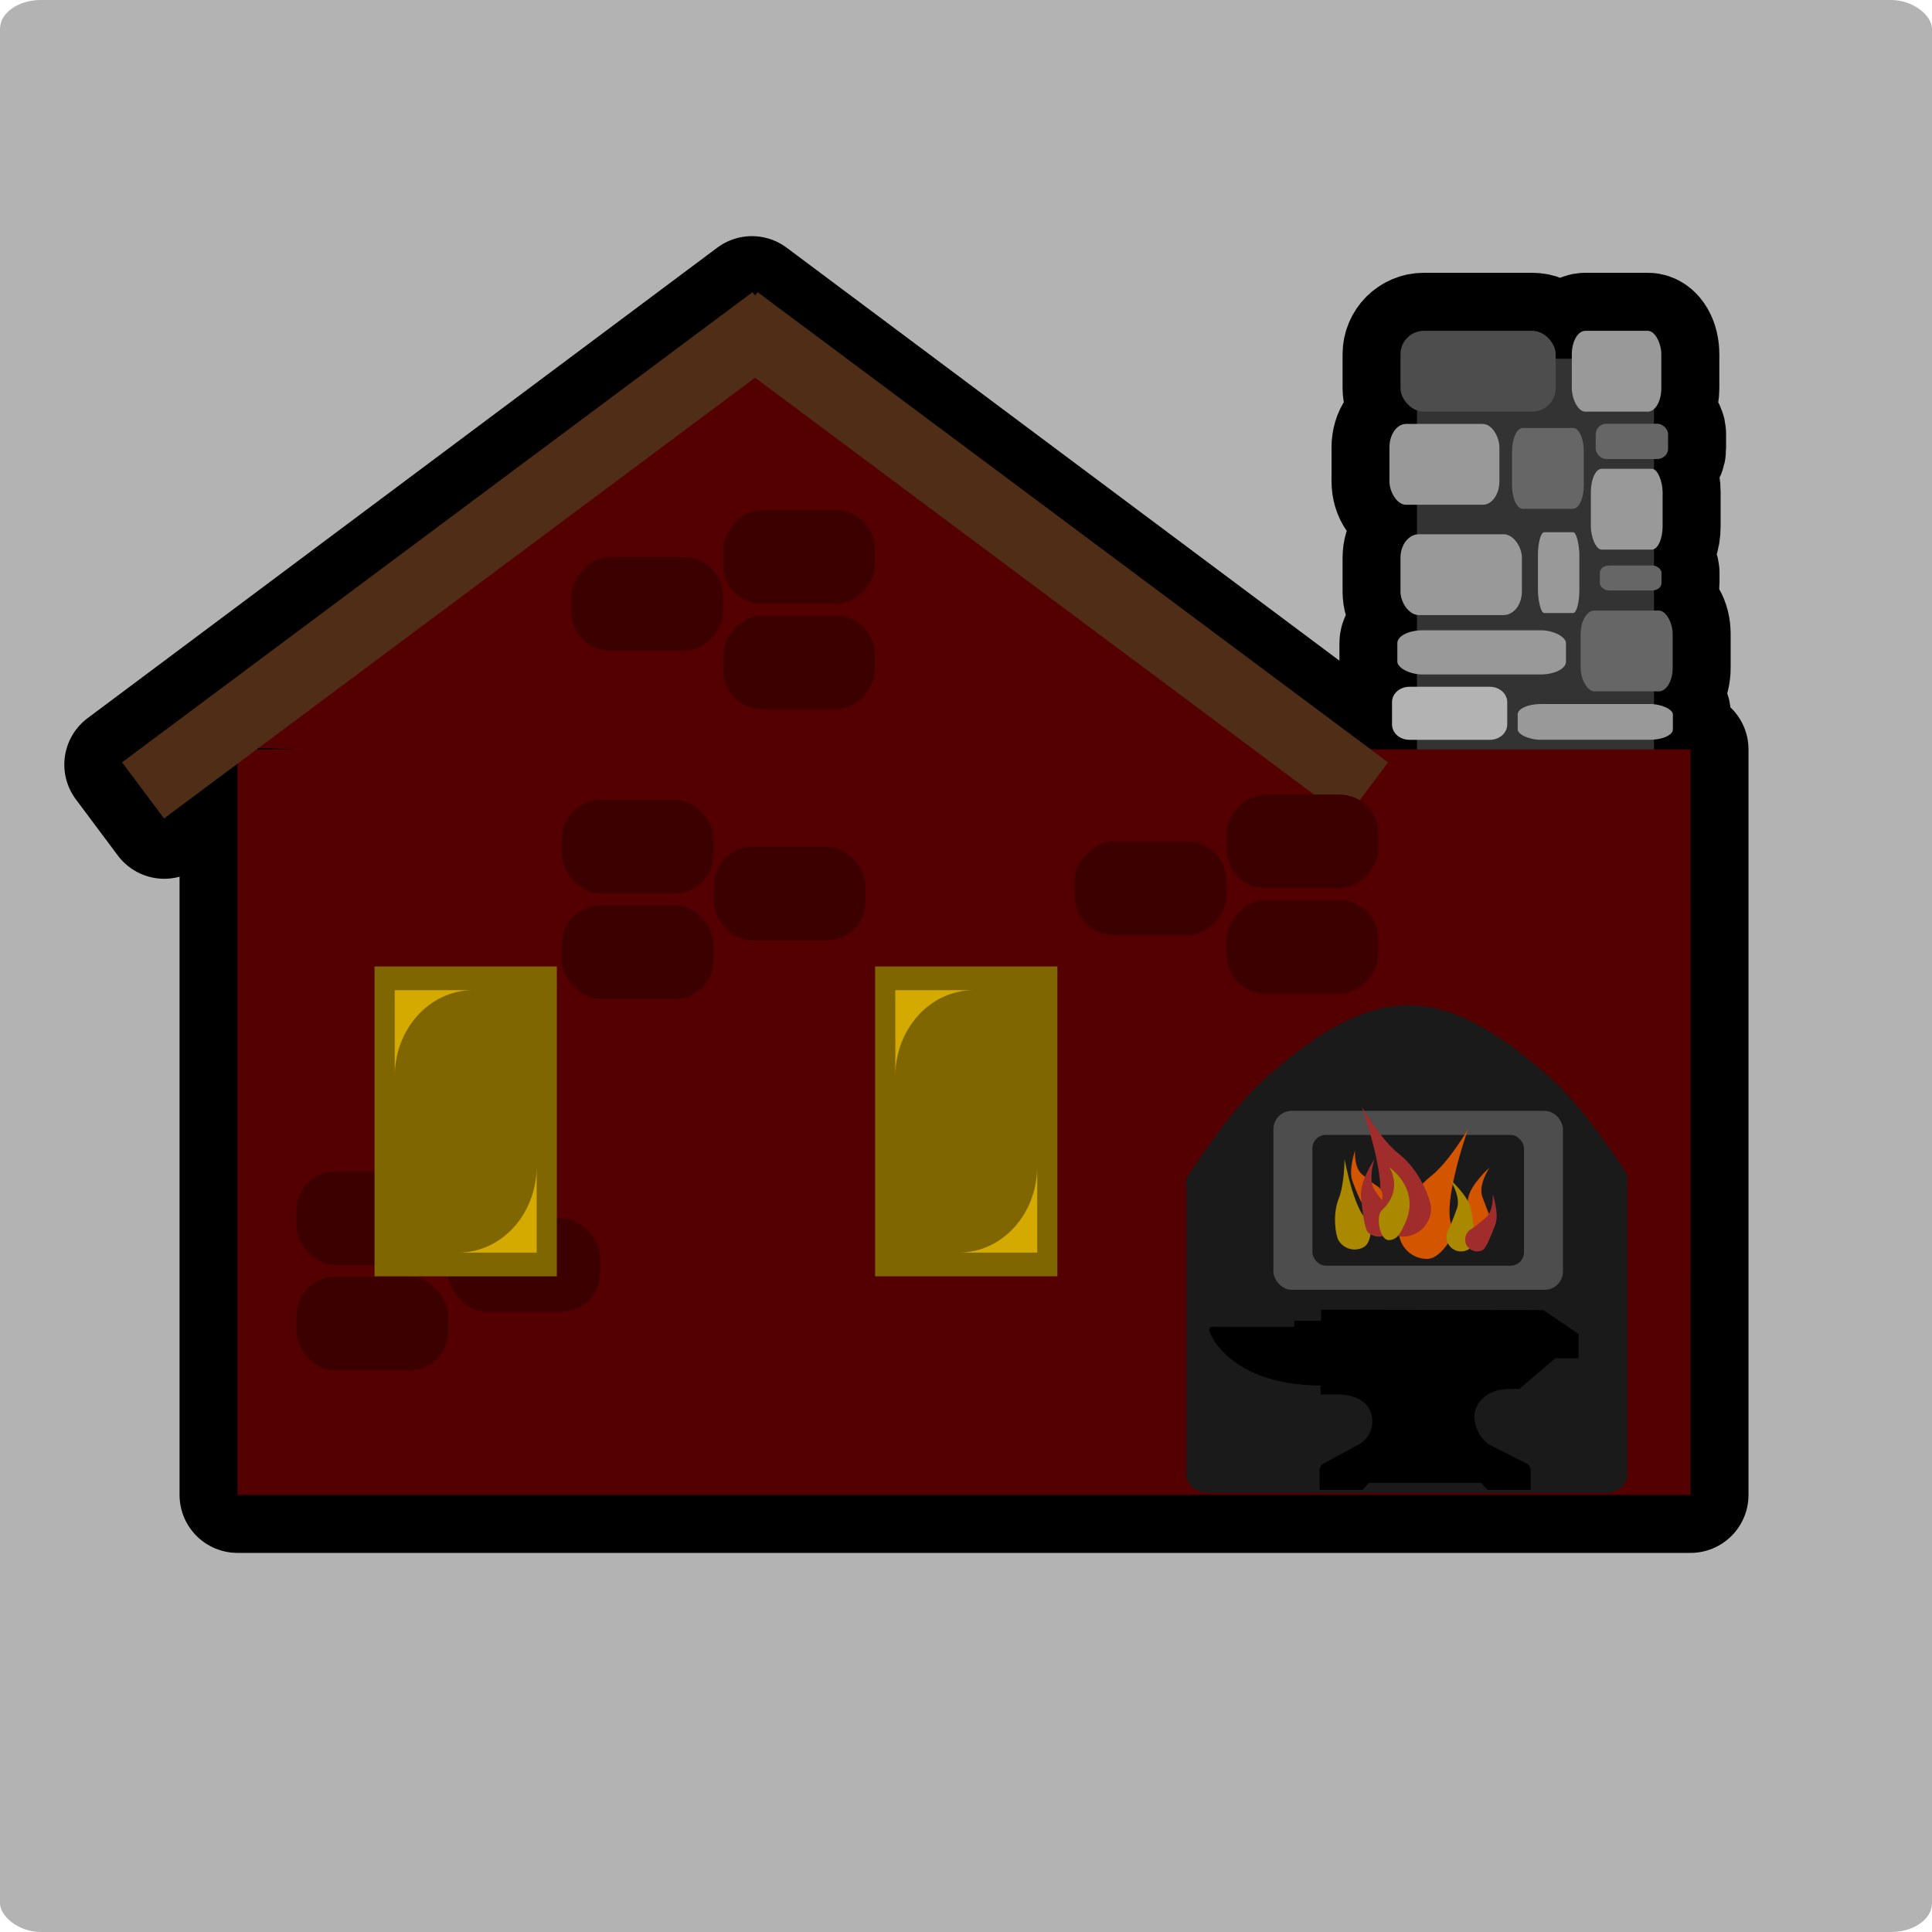 <?xml version="1.0" encoding="UTF-8" standalone="no"?>
<!-- Created with Inkscape (http://www.inkscape.org/) -->

<svg
   width="100mm"
   height="100mm"
   viewBox="0 0 100 100"
   version="1.1"
   id="svg267"
   xml:space="preserve"
   inkscape:version="1.2 (dc2aedaf03, 2022-05-15)"
   sodipodi:docname="Workshop.svg"
   xmlns:inkscape="http://www.inkscape.org/namespaces/inkscape"
   xmlns:sodipodi="http://sodipodi.sourceforge.net/DTD/sodipodi-0.dtd"
   xmlns="http://www.w3.org/2000/svg"
   xmlns:svg="http://www.w3.org/2000/svg"><sodipodi:namedview
     id="namedview269"
     pagecolor="#ffffff"
     bordercolor="#666666"
     borderopacity="1.0"
     inkscape:showpageshadow="2"
     inkscape:pageopacity="0.0"
     inkscape:pagecheckerboard="0"
     inkscape:deskcolor="#d1d1d1"
     inkscape:document-units="mm"
     showgrid="false"
     inkscape:zoom="0.067953502"
     inkscape:cx="-5577.3431"
     inkscape:cy="735.79725"
     inkscape:window-width="1920"
     inkscape:window-height="1017"
     inkscape:window-x="-8"
     inkscape:window-y="-8"
     inkscape:window-maximized="1"
     inkscape:current-layer="layer1" /><defs
     id="defs264" /><g
     inkscape:label="Layer 1"
     inkscape:groupmode="layer"
     id="layer1"
     transform="translate(307.594,-99.287)"><rect
       style="fill:#b3b3b3;fill-opacity:1;stroke:none;stroke-width:6;stroke-linecap:round;stroke-miterlimit:100;paint-order:fill markers stroke"
       id="rect2663"
       width="100"
       height="100"
       x="-307.594"
       y="99.287"
       rx="2.119"
       ry="1.491" /><g
       id="g2719"
       transform="matrix(1.517,0,0,1.517,122.473,-75.944)"><path
         id="path3159"
         style="fill:#333333;stroke:#000000;stroke-width:3.956;stroke-linecap:round;stroke-linejoin:round;stroke-miterlimit:0;stroke-dasharray:none;paint-order:normal"
         d="m -257.842,125.547 -21.484,16.053 1.432,1.917 2.5,-1.868 v 24.869 h 49.576 v -25.437 h -1.245 v -0.334 c 0.368,-0.032 0.643,-0.175 0.643,-0.348 v -0.513 c 0,-0.172 -0.276,-0.315 -0.643,-0.348 v -0.438 h 0.162 c 0.263,0 0.474,-0.357 0.474,-0.8 v -1.158 c 0,-0.443 -0.211,-0.8 -0.474,-0.8 h -0.162 v -0.69 c 0.146,-0.022 0.256,-0.122 0.256,-0.242 v -0.358 c 0,-0.12 -0.11,-0.22 -0.256,-0.243 v -0.563 c 0.168,-0.075 0.294,-0.396 0.294,-0.783 v -1.159 c 0,-0.387 -0.126,-0.708 -0.294,-0.783 v -0.348 h 0.107 c 0.207,0 0.373,-0.156 0.373,-0.35 v -0.506 c 0,-0.194 -0.166,-0.349 -0.373,-0.349 h -0.107 v -0.501 c 0.148,-0.133 0.25,-0.4 0.25,-0.711 v -1.159 c 0,-0.443 -0.206,-0.8 -0.461,-0.8 h -2.131 c -0.256,0 -0.461,0.357 -0.461,0.8 v 0.151 h -0.552 v -0.151 c 0,-0.443 -0.357,-0.8 -0.8,-0.8 h -3.694 c -0.443,0 -0.8,0.357 -0.8,0.8 v 1.159 c 0,0.36 0.236,0.664 0.562,0.764 v 0.454 h -0.372 c -0.314,0 -0.567,0.357 -0.567,0.8 v 1.158 c 0,0.443 0.253,0.8 0.567,0.8 h 0.372 v 1.009 c -0.317,0.04 -0.562,0.38 -0.562,0.796 v 1.158 c 0,0.416 0.246,0.756 0.562,0.796 v 0.535 c -0.384,0.045 -0.669,0.218 -0.669,0.426 v 0.633 c 0,0.207 0.285,0.38 0.669,0.426 v 0.431 h -0.258 c -0.329,0 -0.594,0.234 -0.594,0.525 v 0.76 c 0,0.291 0.265,0.525 0.594,0.525 h 0.258 v 0.327 h -1.902 z" /></g><g
       id="g2886"
       transform="matrix(1.517,0,0,1.517,122.473,-75.944)"><rect
         style="fill:#333333;fill-opacity:1;stroke:none;stroke-width:2.462;stroke-linecap:round;stroke-miterlimit:100;paint-order:fill markers stroke"
         id="rect2782"
         width="8.088"
         height="16.069"
         x="-235.152"
         y="127.751" /><rect
         style="display:inline;fill:#550000;stroke:none;stroke-width:2.308;stroke-linecap:round;stroke-linejoin:round"
         id="rect2784"
         width="49.576"
         height="25.437"
         x="-275.394"
         y="141.081" /><g
         id="g2792"
         transform="matrix(0.543,0,0,0.53,-321.507,117.103)"
         style="display:inline;fill:#008000"><rect
           style="fill:#3d0000;fill-opacity:1;stroke:none;stroke-width:6.189;stroke-linecap:round;stroke-linejoin:round"
           id="rect2786"
           width="9.54"
           height="6.039"
           x="88.624"
           y="72.403"
           rx="2.446"
           ry="2.506" /><rect
           style="display:inline;fill:#3d0000;fill-opacity:1;stroke:none;stroke-width:6.189;stroke-linecap:round;stroke-linejoin:round"
           id="rect2788"
           width="9.54"
           height="6.039"
           x="88.624"
           y="79.188"
           rx="2.446"
           ry="2.506" /><rect
           style="display:inline;fill:#3d0000;fill-opacity:1;stroke:none;stroke-width:6.189;stroke-linecap:round;stroke-linejoin:round"
           id="rect2790"
           width="9.54"
           height="6.039"
           x="98.165"
           y="75.423"
           rx="2.446"
           ry="2.506" /></g><g
         id="g2800"
         transform="matrix(0.653,0,0,0.637,-403.416,80.011)"
         style="display:inline;fill:#008000"><rect
           style="display:inline;opacity:1;fill:#806600;fill-opacity:1;stroke:none;stroke-width:7.839;stroke-linecap:round;stroke-linejoin:round"
           id="rect2794"
           width="9.525"
           height="16.597"
           x="128.065"
           y="106.001"
           transform="translate(75.146,1.497)" /><path
           id="path2796"
           style="display:inline;fill:#d4aa00;fill-opacity:1;stroke:none;stroke-width:6.227;stroke-linecap:round;stroke-linejoin:round"
           d="m 211.682,122.825 v -4.625 c 0,2.562 -1.829,4.625 -4.101,4.625 z"
           sodipodi:nodetypes="cccc" /><path
           id="path2798"
           style="display:inline;fill:#d4aa00;fill-opacity:1;stroke:none;stroke-width:6.227;stroke-linecap:round;stroke-linejoin:round"
           d="m 204.266,108.767 v 4.625 c 0,-2.562 1.829,-4.625 4.101,-4.625 z"
           sodipodi:nodetypes="cccc" /></g><g
         id="g2808"
         transform="matrix(-0.543,0,0,0.53,-185.922,110.123)"
         style="display:inline;fill:#008000"><rect
           style="fill:#3d0000;fill-opacity:1;stroke:none;stroke-width:6.189;stroke-linecap:round;stroke-linejoin:round"
           id="rect2802"
           width="9.54"
           height="6.039"
           x="88.624"
           y="72.403"
           rx="2.446"
           ry="2.506" /><rect
           style="display:inline;fill:#3d0000;fill-opacity:1;stroke:none;stroke-width:6.189;stroke-linecap:round;stroke-linejoin:round"
           id="rect2804"
           width="9.54"
           height="6.039"
           x="88.624"
           y="79.188"
           rx="2.446"
           ry="2.506" /><rect
           style="display:inline;fill:#3d0000;fill-opacity:1;stroke:none;stroke-width:6.189;stroke-linecap:round;stroke-linejoin:round"
           id="rect2806"
           width="9.54"
           height="6.039"
           x="98.165"
           y="75.423"
           rx="2.446"
           ry="2.506" /></g><g
         id="g2824"
         transform="matrix(0.653,0,0,0.637,-386.337,80.011)"
         style="display:inline;fill:#008000"><rect
           style="display:inline;opacity:1;fill:#806600;fill-opacity:1;stroke:none;stroke-width:7.839;stroke-linecap:round;stroke-linejoin:round"
           id="rect2818"
           width="9.525"
           height="16.597"
           x="128.065"
           y="106.001"
           transform="translate(75.146,1.497)" /><path
           id="path2820"
           style="display:inline;fill:#d4aa00;fill-opacity:1;stroke:none;stroke-width:6.227;stroke-linecap:round;stroke-linejoin:round"
           d="m 211.682,122.825 v -4.625 c 0,2.562 -1.829,4.625 -4.101,4.625 z"
           sodipodi:nodetypes="cccc" /><path
           id="path2822"
           style="display:inline;fill:#d4aa00;fill-opacity:1;stroke:none;stroke-width:6.227;stroke-linecap:round;stroke-linejoin:round"
           d="m 204.266,108.767 v 4.625 c 0,-2.562 1.829,-4.625 4.101,-4.625 z"
           sodipodi:nodetypes="cccc" /></g><g
         id="g2834"
         transform="matrix(0.383,0,0,0.373,-377.631,85.713)"
         style="display:inline;fill:#008000"><path
           style="fill:#550000;fill-opacity:1;stroke:none;stroke-width:0.287px;stroke-linecap:butt;stroke-linejoin:miter;stroke-opacity:1"
           d="m 267.279,148.249 47.759,-39.025 52.423,42.983 z"
           id="path2826" /><g
           id="g2832"
           style="display:inline;fill:#008000"
           transform="matrix(-2.102,0,0,2.102,910.754,34.769)"><rect
             style="fill:#502d16;fill-opacity:1;stroke:none;stroke-width:5.053;stroke-linecap:round;stroke-linejoin:round"
             id="rect2828"
             width="33.654"
             height="3.023"
             x="175.956"
             y="200.027"
             transform="matrix(0.794,-0.608,0.589,0.808,0,0)" /><rect
             style="display:inline;fill:#502d16;fill-opacity:1;stroke:none;stroke-width:5.053;stroke-linecap:round;stroke-linejoin:round"
             id="rect2830"
             width="33.654"
             height="3.023"
             x="175.956"
             y="200.027"
             transform="matrix(-0.794,-0.608,-0.589,0.808,568.707,-1.220213e-7)" /></g></g><g
         id="g2842"
         transform="matrix(0.543,0,0,0.53,-312.45,104.425)"
         style="display:inline;fill:#008000"><rect
           style="fill:#3d0000;fill-opacity:1;stroke:none;stroke-width:6.189;stroke-linecap:round;stroke-linejoin:round"
           id="rect2836"
           width="9.54"
           height="6.039"
           x="88.624"
           y="72.403"
           rx="2.446"
           ry="2.506" /><rect
           style="display:inline;fill:#3d0000;fill-opacity:1;stroke:none;stroke-width:6.189;stroke-linecap:round;stroke-linejoin:round"
           id="rect2838"
           width="9.54"
           height="6.039"
           x="88.624"
           y="79.188"
           rx="2.446"
           ry="2.506" /><rect
           style="display:inline;fill:#3d0000;fill-opacity:1;stroke:none;stroke-width:6.189;stroke-linecap:round;stroke-linejoin:round"
           id="rect2840"
           width="9.54"
           height="6.039"
           x="98.165"
           y="75.423"
           rx="2.446"
           ry="2.506" /></g><g
         id="g2850"
         transform="matrix(-0.543,0,0,0.53,-205.52,94.544)"
         style="display:inline;fill:#008000"><rect
           style="fill:#3d0000;fill-opacity:1;stroke:none;stroke-width:6.189;stroke-linecap:round;stroke-linejoin:round"
           id="rect2844"
           width="9.54"
           height="6.039"
           x="88.624"
           y="72.403"
           rx="2.446"
           ry="2.506" /><rect
           style="display:inline;fill:#3d0000;fill-opacity:1;stroke:none;stroke-width:6.189;stroke-linecap:round;stroke-linejoin:round"
           id="rect2846"
           width="9.54"
           height="6.039"
           x="88.624"
           y="79.188"
           rx="2.446"
           ry="2.506" /><rect
           style="display:inline;fill:#3d0000;fill-opacity:1;stroke:none;stroke-width:6.189;stroke-linecap:round;stroke-linejoin:round"
           id="rect2848"
           width="9.54"
           height="6.039"
           x="98.165"
           y="75.423"
           rx="2.446"
           ry="2.506" /></g><rect
         style="fill:#1a1a1a;fill-opacity:1;stroke:none;stroke-width:2.193;stroke-linecap:round;stroke-linejoin:round;stroke-miterlimit:0;stroke-dasharray:none;stroke-dashoffset:0;paint-order:normal"
         id="rect3842"
         width="15.049"
         height="17.937"
         x="-243.025"
         y="148.511"
         rx="0.738"
         ry="0.572" /><rect
         style="fill:#4d4d4d;fill-opacity:1;stroke:none;stroke-width:1.6;stroke-linecap:round;stroke-miterlimit:100;paint-order:fill markers stroke"
         id="rect2860"
         width="5.295"
         height="2.758"
         x="-235.714"
         y="126.799"
         rx="0.8"
         ry="0.8" /><rect
         style="fill:#999999;fill-opacity:1;stroke:none;stroke-width:1.088;stroke-linecap:round;stroke-miterlimit:100;paint-order:fill markers stroke"
         id="rect2862"
         width="2.449"
         height="2.758"
         x="-229.219"
         y="131.506"
         rx="0.37"
         ry="0.8" /><rect
         style="fill:#999999;fill-opacity:1;stroke:none;stroke-width:0.827;stroke-linecap:round;stroke-miterlimit:100;paint-order:fill markers stroke"
         id="rect2864"
         width="1.414"
         height="2.758"
         x="-231.024"
         y="133.671"
         rx="0.214"
         ry="0.8" /><rect
         style="fill:#666666;fill-opacity:1;stroke:none;stroke-width:1.232;stroke-linecap:round;stroke-miterlimit:100;paint-order:fill markers stroke"
         id="rect2866"
         width="3.14"
         height="2.758"
         x="-229.567"
         y="136.343"
         rx="0.474"
         ry="0.8" /><rect
         style="fill:#666666;fill-opacity:1;stroke:none;stroke-width:0.561;stroke-linecap:round;stroke-miterlimit:100;paint-order:fill markers stroke"
         id="rect2868"
         width="2.104"
         height="0.852"
         x="-228.912"
         y="134.806"
         rx="0.318"
         ry="0.247" /><rect
         style="fill:#666666;fill-opacity:1;stroke:none;stroke-width:0.722;stroke-linecap:round;stroke-miterlimit:100;paint-order:fill markers stroke"
         id="rect2870"
         width="2.469"
         height="1.205"
         x="-229.053"
         y="129.969"
         rx="0.373"
         ry="0.35" /><rect
         style="fill:#999999;fill-opacity:1;stroke:none;stroke-width:1.065;stroke-linecap:round;stroke-miterlimit:100;paint-order:fill markers stroke"
         id="rect2872"
         width="5.295"
         height="1.221"
         x="-231.715"
         y="139.532"
         rx="0.8"
         ry="0.354" /><path
         id="path2874"
         style="fill:#666666;stroke-width:1.088;stroke-linecap:round;stroke-miterlimit:100;paint-order:fill markers stroke"
         d="m -231.538,130.114 h 1.709 c 0.205,0 0.37,0.357 0.37,0.8 v 1.158 c 0,0.443 -0.165,0.8 -0.37,0.8 h -1.709 c -0.205,0 -0.37,-0.357 -0.37,-0.8 v -1.158 c 0,-0.443 0.165,-0.8 0.37,-0.8 z" /><path
         id="path2876"
         style="fill:#b3b3b3;stroke-width:1.117;stroke-linecap:round;stroke-miterlimit:100;paint-order:fill markers stroke"
         d="m -235.409,138.944 h 2.743 c 0.329,0 0.594,0.234 0.594,0.525 v 0.76 c 0,0.291 -0.265,0.525 -0.594,0.525 h -2.743 c -0.329,0 -0.594,-0.234 -0.594,-0.525 v -0.76 c 0,-0.291 0.265,-0.525 0.594,-0.525 z" /><rect
         style="fill:#999999;fill-opacity:1;stroke:none;stroke-width:1.347;stroke-linecap:round;stroke-miterlimit:100;paint-order:fill markers stroke"
         id="rect2878"
         width="3.752"
         height="2.758"
         x="-236.091"
         y="129.976"
         rx="0.567"
         ry="0.8" /><rect
         style="fill:#999999;fill-opacity:1;stroke:none;stroke-width:1.215;stroke-linecap:round;stroke-miterlimit:100;paint-order:fill markers stroke"
         id="rect2880"
         width="3.054"
         height="2.758"
         x="-229.868"
         y="126.799"
         rx="0.461"
         ry="0.8" /><rect
         style="fill:#999999;fill-opacity:1;stroke:none;stroke-width:1.415;stroke-linecap:round;stroke-miterlimit:100;paint-order:fill markers stroke"
         id="rect2882"
         width="4.142"
         height="2.758"
         x="-235.714"
         y="133.74"
         rx="0.626"
         ry="0.8" /><rect
         style="fill:#999999;fill-opacity:1;stroke:none;stroke-width:1.233;stroke-linecap:round;stroke-miterlimit:100;paint-order:fill markers stroke"
         id="rect2884"
         width="5.754"
         height="1.507"
         x="-235.821"
         y="137.017"
         rx="0.869"
         ry="0.437" /><path
         id="rect3931"
         style="fill:#550000;stroke-width:3.956;stroke-linecap:round;stroke-linejoin:round;stroke-miterlimit:0"
         d="m -245.09,146.033 h 19.263 v 13.198 c 0,0 -2.683,-5.118 -4.81,-6.978 -1.353,-1.184 -3.012,-2.441 -4.81,-2.442 -1.802,-9.5e-4 -3.465,1.258 -4.822,2.442 -2.13,1.859 -4.822,6.978 -4.822,6.978 z"
         sodipodi:nodetypes="cccssscc" /><g
         id="g2858"
         transform="matrix(-0.543,0,0,0.53,-188.345,104.248)"
         style="display:inline;fill:#008000"><rect
           style="fill:#3d0000;fill-opacity:1;stroke:none;stroke-width:6.189;stroke-linecap:round;stroke-linejoin:round"
           id="rect2852"
           width="9.54"
           height="6.039"
           x="88.624"
           y="72.403"
           rx="2.446"
           ry="2.506" /><rect
           style="display:inline;fill:#3d0000;fill-opacity:1;stroke:none;stroke-width:6.189;stroke-linecap:round;stroke-linejoin:round"
           id="rect2854"
           width="9.54"
           height="6.039"
           x="88.624"
           y="79.188"
           rx="2.446"
           ry="2.506" /><rect
           style="display:inline;fill:#3d0000;fill-opacity:1;stroke:none;stroke-width:6.189;stroke-linecap:round;stroke-linejoin:round"
           id="rect2856"
           width="9.54"
           height="6.039"
           x="98.165"
           y="75.423"
           rx="2.446"
           ry="2.506" /></g></g><g
       id="g72"
       transform="matrix(0.212,0,0,0.212,-245.537,161.063)"><path
         d="m 92.676,34.299 v 5.946 h -5.707 l -8.735,7.469 h -2.513 c -4.273,0 -8.099,2.376 -8.476,6.414 -0.001,0.233 -0.001,-0.058 -0.001,0.173 0,2.891 1.432,5.444 3.623,6.999 l 9.511,4.841 c 0.666,0.78 0.607,1.415 0.607,1.415 v 4.815 H 70.5 l -1.614,-1.702 h -27.34 l -1.614,1.702 H 29.446 v -4.815 c 0,0 -0.058,-0.635 0.607,-1.415 l 8.981,-4.865 h 0.002 c 1.971,-1.121 3.304,-3.234 3.304,-5.663 0,-4.502 -4.008,-6.558 -8.509,-6.558 L 29.71,49.054 29.706,46.895 C 6.994,46.666 2.643,33.87 2.643,33.87 2.549,33.731 2.495,33.564 2.495,33.385 c 0,-0.48 0.389,-0.869 0.869,-0.869 0.04,0 9.176,0.036 9.176,0.036 h 10.745 v -1.484 l 6.546,0.002 v -2.684 l 54.295,0.078 z"
         id="path70"
         inkscape:connector-curvature="0" /></g><g
       id="g5773"
       transform="matrix(0.757,0,0,0.757,45.41,52.46)"><rect
         style="fill:#4d4d4d;fill-opacity:1;stroke:none;stroke-width:2.51;stroke-linecap:round;stroke-linejoin:round;stroke-miterlimit:0;stroke-dasharray:none;stroke-dashoffset:0;paint-order:normal"
         id="rect4959"
         width="19.8"
         height="12.237"
         x="-379.251"
         y="137.812"
         rx="1.255"
         ry="1.255" /><rect
         style="fill:#1a1a1a;fill-opacity:1;stroke:none;stroke-width:1.834;stroke-linecap:round;stroke-linejoin:round;stroke-miterlimit:0;stroke-dasharray:none;stroke-dashoffset:0;paint-order:normal"
         id="rect4959-0"
         width="14.466"
         height="8.94"
         x="-376.584"
         y="139.46"
         rx="0.917"
         ry="0.917" /><path
         id="path4986-2-4"
         style="fill:#d45500;fill-opacity:1;stroke-width:2.833;stroke-linecap:round;stroke-linejoin:round;stroke-miterlimit:0"
         d="m -366.106,146.13 c 0.275,0.476 0.884,0.639 1.36,0.364 0.476,-0.275 0.639,-0.884 0.364,-1.36 -0.116,-0.201 -0.349,-0.8 -0.578,-1.424 -0.314,-0.853 0.49,-2.02 0.49,-2.02 0,0 -1.301,1.141 -1.464,2.094 -0.171,1.007 -0.313,2.101 -0.172,2.346 z"
         sodipodi:nodetypes="sssscss" /><path
         id="path4983-8"
         style="fill:#d45500;stroke-width:3.5;stroke-linecap:round;stroke-linejoin:round;stroke-miterlimit:0"
         d="m -366.817,146.005 c 0,0 -0.865,1.932 -1.932,1.932 -1.067,0 -1.932,-0.865 -1.932,-1.932 0,-0.555 0.749,-2.593 2.194,-3.721 1.243,-0.97 2.548,-3.229 2.548,-3.229 0,0 -2.131,5.981 -0.878,6.951 z"
         sodipodi:nodetypes="sssscs" /><path
         id="path4983-8-9"
         style="fill:#a02c2c;fill-opacity:1;stroke-width:3.5;stroke-linecap:round;stroke-linejoin:round;stroke-miterlimit:0"
         d="m -372.334,144.481 c 0,0 0.865,1.932 1.932,1.932 1.067,0 1.932,-0.865 1.932,-1.932 0,-0.555 -0.749,-2.593 -2.194,-3.721 -1.243,-0.97 -2.548,-3.229 -2.548,-3.229 0,0 2.131,5.981 0.878,6.951 z"
         sodipodi:nodetypes="sssscs" /><path
         id="path4983-8-8"
         style="fill:#aa8800;fill-opacity:1;stroke-width:2.314;stroke-linecap:round;stroke-linejoin:round;stroke-miterlimit:0"
         d="m -372.593,145.377 c 0,0 0.143,1.393 -0.468,1.745 -0.611,0.353 -1.392,0.143 -1.745,-0.468 -0.183,-0.318 -0.429,-1.733 0.026,-2.856 0.391,-0.967 0.392,-2.692 0.392,-2.692 0,0 0.757,4.13 1.795,4.271 z"
         sodipodi:nodetypes="sssscs" /><path
         id="path4986-2"
         style="fill:#aa8800;fill-opacity:1;stroke-width:2.833;stroke-linecap:round;stroke-linejoin:round;stroke-miterlimit:0"
         d="m -365.56,146.929 c -0.275,0.476 -0.884,0.639 -1.36,0.364 -0.476,-0.275 -0.639,-0.884 -0.364,-1.36 0.116,-0.201 0.349,-0.8 0.578,-1.424 0.314,-0.853 -0.49,-2.02 -0.49,-2.02 0,0 1.301,1.141 1.464,2.094 0.171,1.007 0.313,2.101 0.172,2.346 z"
         sodipodi:nodetypes="sssscss" /><path
         id="path4986-3"
         style="fill:#a02c2c;stroke-width:2.322;stroke-linecap:round;stroke-linejoin:round;stroke-miterlimit:0"
         d="m -364.914,147.317 c -0.39,0.225 -0.889,0.092 -1.115,-0.299 -0.225,-0.39 -0.092,-0.889 0.299,-1.115 0.165,-0.095 0.575,-0.425 0.994,-0.774 0.572,-0.477 0.48,-1.635 0.48,-1.635 0,0 0.456,1.343 0.181,2.086 -0.291,0.785 -0.639,1.62 -0.839,1.736 z"
         sodipodi:nodetypes="sssscss" /><path
         id="path4986-3-1"
         style="fill:#d45500;fill-opacity:1;stroke-width:2.322;stroke-linecap:round;stroke-linejoin:round;stroke-miterlimit:0"
         d="m -373.011,144.345 c 0.39,0.225 0.889,0.092 1.115,-0.299 0.225,-0.39 0.092,-0.889 -0.299,-1.115 -0.165,-0.095 -0.575,-0.425 -0.994,-0.774 -0.572,-0.477 -0.48,-1.635 -0.48,-1.635 0,0 -0.456,1.343 -0.181,2.086 0.291,0.785 0.639,1.62 0.839,1.736 z"
         sodipodi:nodetypes="sssscss" /><path
         id="path4986-3-4"
         style="fill:#a02c2c;stroke-width:3.005;stroke-linecap:round;stroke-linejoin:round;stroke-miterlimit:0"
         d="m -372.795,146.104 c 0.412,0.412 1.081,0.412 1.493,1e-5 0.412,-0.412 0.412,-1.081 1e-5,-1.493 -0.174,-0.174 -0.577,-0.724 -0.983,-1.3 -0.556,-0.787 -0.053,-2.204 -0.053,-2.204 0,0 -1.02,1.526 -0.925,2.547 0.101,1.078 0.256,2.239 0.468,2.451 z"
         sodipodi:nodetypes="sssscss" /><path
         id="path4989-9"
         style="fill:#aa8800;stroke-width:2.43;stroke-linecap:round;stroke-linejoin:round;stroke-miterlimit:0"
         d="m -370.27,145.553 c -0.26,0.547 -0.491,1.098 -1.098,1.098 -0.606,0 -0.912,-1.623 -0.47,-2.038 1.535,-1.447 0.505,-2.944 0.505,-2.944 0,0 2.213,1.467 1.063,3.885 z"
         sodipodi:nodetypes="ssscs" /></g></g></svg>
